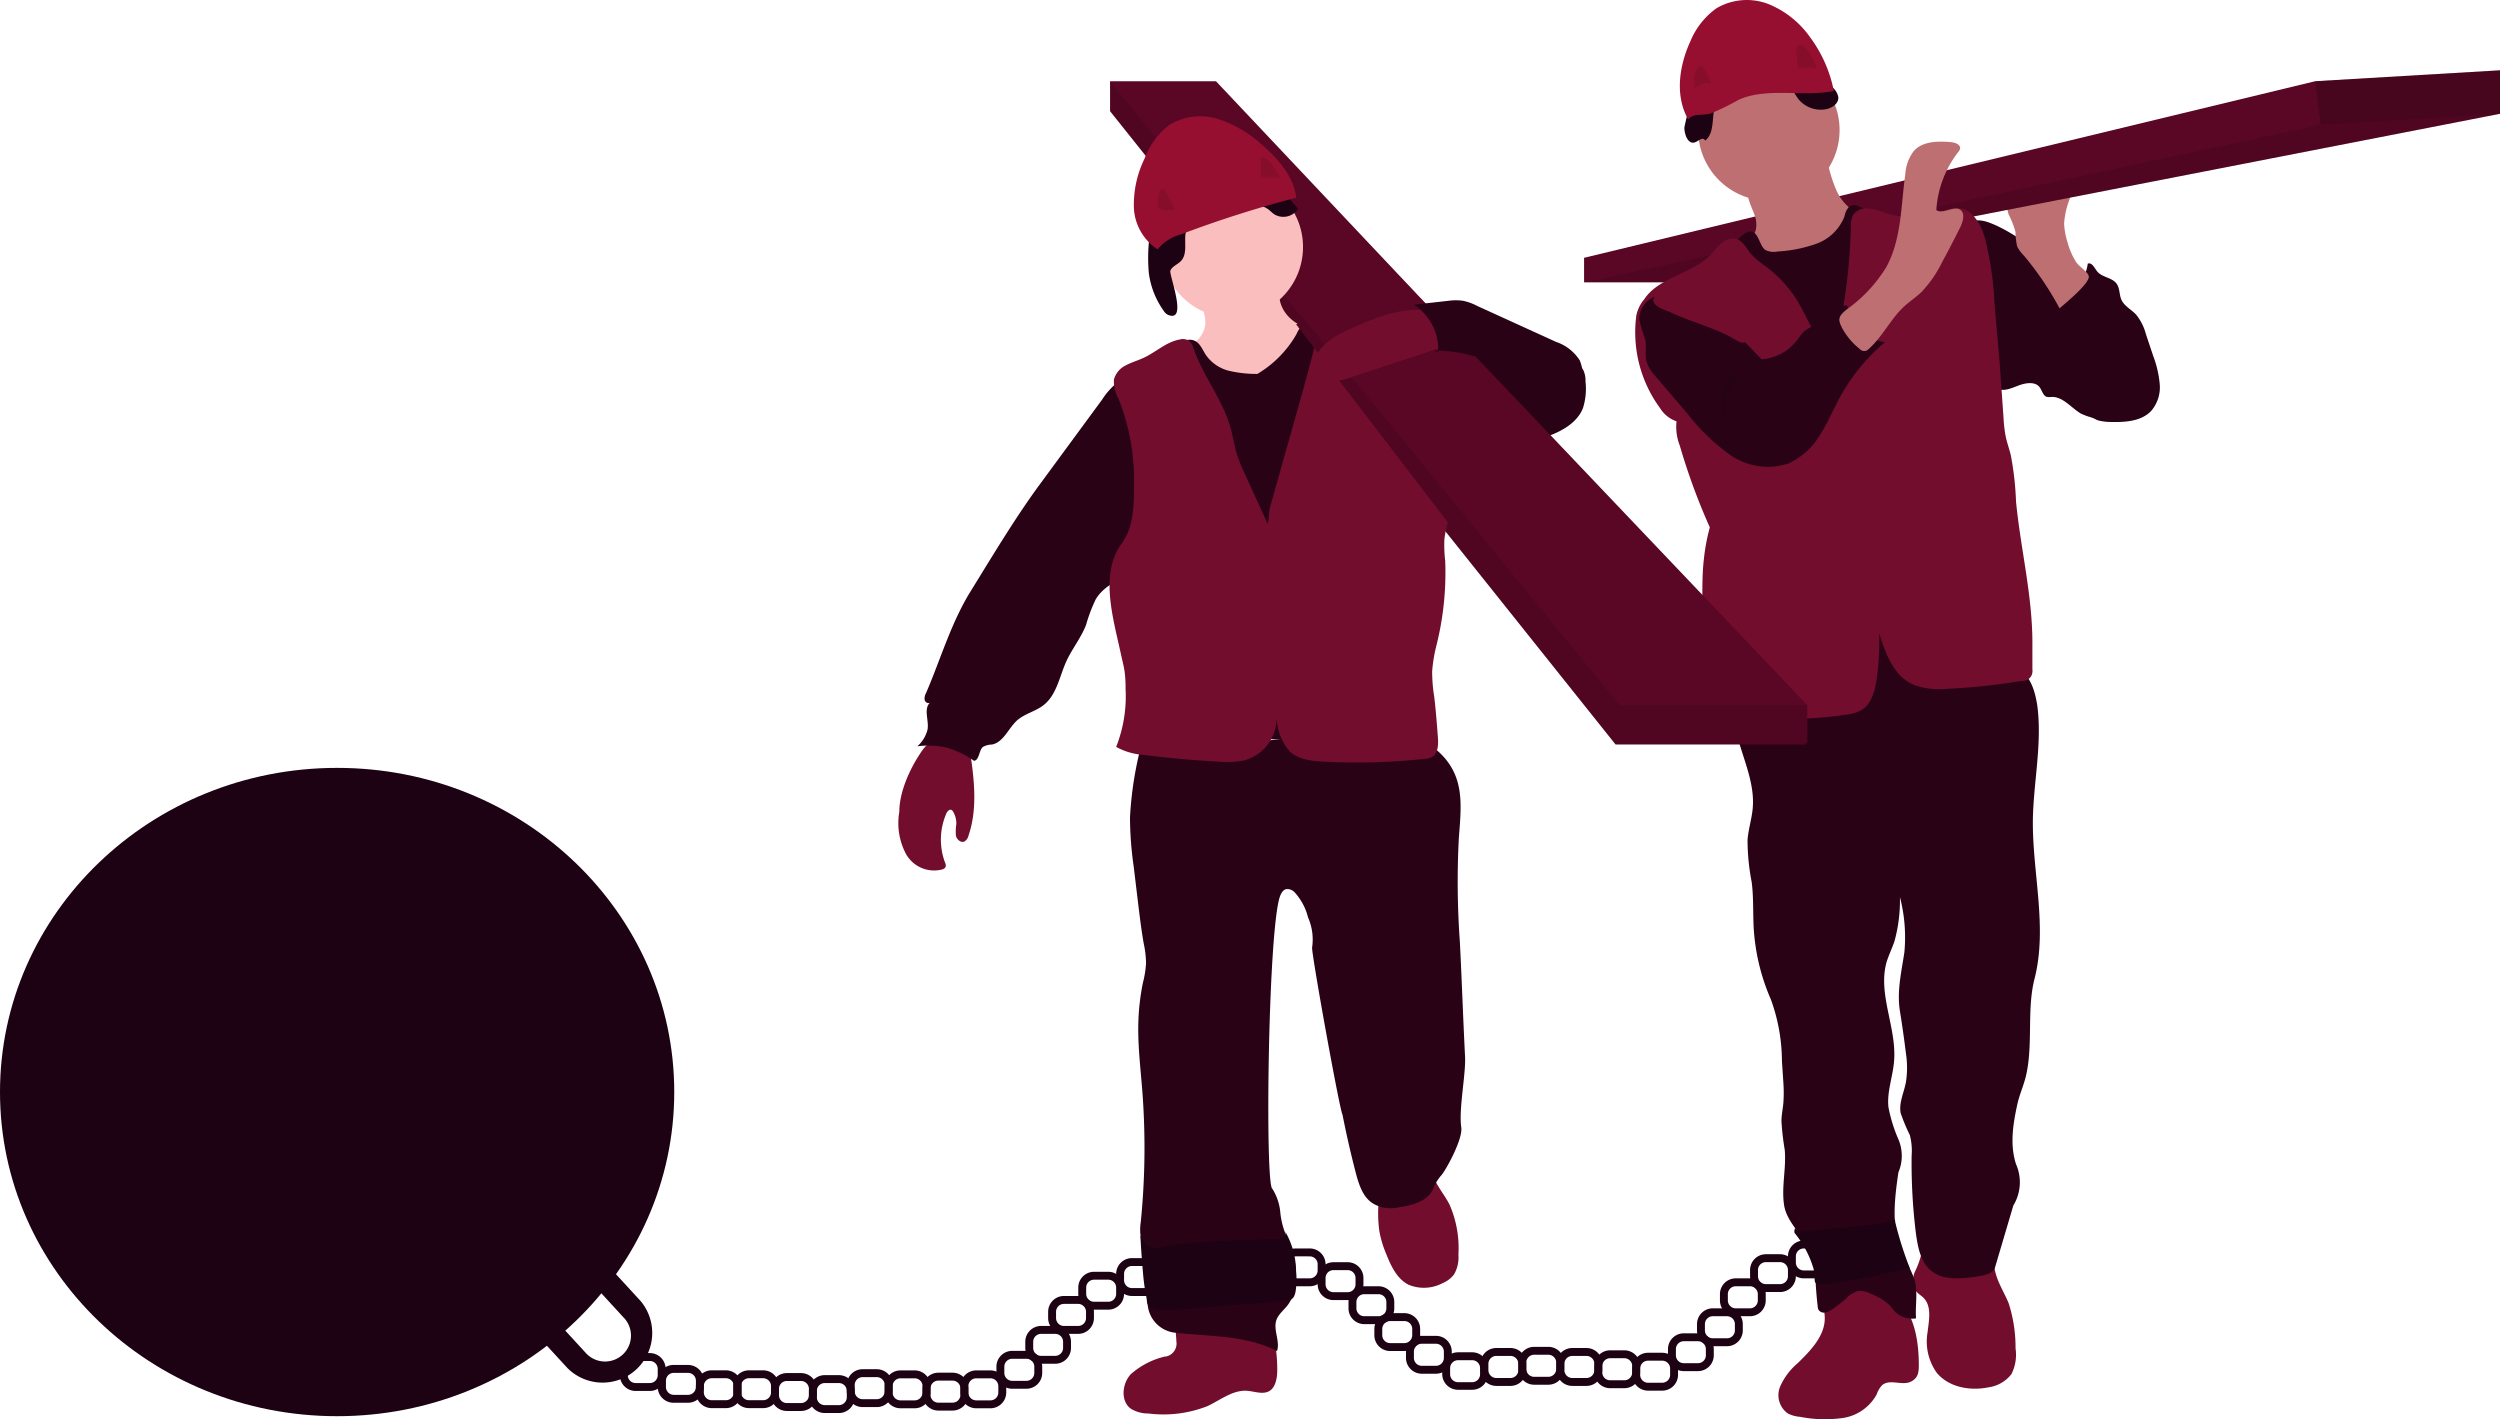 <svg xmlns="http://www.w3.org/2000/svg" viewBox="0 0 316.13 179.49"><defs><style>.cls-1{fill:#290216;}.cls-2{fill:#be6f72;}.cls-3{fill:#590725;}.cls-4,.cls-6{isolation:isolate;}.cls-4{opacity:0.1;}.cls-5{fill:#720d2e;}.cls-6{opacity:0.2;}.cls-7{fill:#1c0212;}.cls-8{fill:#960f30;}.cls-9{fill:#fbbebe;}</style></defs><g id="Laag_2" data-name="Laag 2"><g id="Laag_1-2" data-name="Laag 1"><path class="cls-1" d="M264.44,35.55a12.31,12.31,0,0,1,1.68,1.08,11.67,11.67,0,0,1,1.67,1.84c2.39,3.1,4.6,6.69,4.37,10.6a4.34,4.34,0,0,1-1.24,3.07,5.6,5.6,0,0,1-3.7.88,7.81,7.81,0,0,1-4.1-.73c-1.22-.72-2.24-2.13-3.68-2.1a2.08,2.08,0,0,1-.61,0c-.5-.16-.6-.81-.92-1.23-.56-.74-1.74-.55-2.61-.23s-1.85.81-2.71.43A2.83,2.83,0,0,1,251.41,48c-2.07-3.35-2.51-7.37-2.9-11.26-.24-2.37-2.07-10.44,3-8.6,2.23.8,4.32,2.41,6.35,3.59Z"/><path class="cls-1" d="M259.46,36.34a2.48,2.48,0,0,0,3.06-.12A4.62,4.62,0,0,0,264,33.33c.56-.17.84.56,1.2,1,.62.76,1.89.75,2.46,1.56.4.56.31,1.33.59,2,.36.82,1.26,1.24,1.87,1.9a6.51,6.51,0,0,1,1.23,2.45l.92,2.75a13.5,13.5,0,0,1,.83,3.55,4.58,4.58,0,0,1-1.06,3.4c-1.22,1.32-3.24,1.46-5,1.42a6.52,6.52,0,0,1-1.76-.21,5,5,0,0,1-3-3.68,47.23,47.23,0,0,1-.62-4.92,19,19,0,0,0-1.39-4.67c-.49-1.16-1.84-2.89-1.82-4.13C258.83,35.71,259.12,36.08,259.46,36.34Z"/><path class="cls-2" d="M261.46,30.69a9.22,9.22,0,0,1-.45-2.45,10.64,10.64,0,0,1,1.53-4.74l-6.38.86a2.83,2.83,0,0,0-2.06.91,2.21,2.21,0,0,0,0,2.06,10.62,10.62,0,0,1,.76,2,9.81,9.81,0,0,0,.2,1.79,3.9,3.9,0,0,0,.82,1.15A38.42,38.42,0,0,1,260.44,39c0-.07,3.84-3.08,3.69-4.06-.09-.56-1.22-1.23-1.57-1.76A8.7,8.7,0,0,1,261.46,30.69Z"/><polygon class="cls-3" points="316.13 8.89 316.13 14.39 222.03 32.74 217.15 35.7 200.31 35.7 200.31 32.6 292.76 10.27 316.13 8.89"/><polygon class="cls-4" points="316.13 14.39 222.03 32.74 217.15 35.7 200.31 35.7 293.45 15.77 316.13 14.39"/><path class="cls-5" d="M240.58,164.9a7.28,7.28,0,0,0-8.87-1.89,2.3,2.3,0,0,0-.81.64c-.56.78-.21,1.86-.16,2.82.13,2.36-1.74,4.27-3.43,5.92a8.15,8.15,0,0,0-2.23,3,2.84,2.84,0,0,0,1,3.35,4.11,4.11,0,0,0,1.53.42,16.38,16.38,0,0,0,5.41.15,5.87,5.87,0,0,0,4.3-3,3,3,0,0,1,.72-1.19c1-.77,2.48.14,3.6-.41.92-.46,1-1.18,1-2.13C242.63,170,242.24,167,240.58,164.9Z"/><path class="cls-5" d="M254,164.8a18.31,18.31,0,0,1,.87,5.71,5.45,5.45,0,0,1-.52,3.25,4.43,4.43,0,0,1-2.9,1.67c-2.33.48-5,0-6.53-1.82a6.82,6.82,0,0,1-1.17-5.17c.17-1.5.55-3.26-.52-4.33-.28-.28-.64-.48-.9-.79a2.65,2.65,0,0,1-.17-2.54,11.25,11.25,0,0,0,.88-2.52c0-.41,7.55.29,8.24.63.95.46.8,1.24,1.09,2.18C252.73,162.37,253.49,163.55,254,164.8Z"/><path class="cls-1" d="M255.35,84.65c1.47.95,2,2.83,2.27,4.57.63,4.77-.47,9.59-.56,14.4-.08,6.75,1.88,13.62.21,20.15-1,3.9-.15,8.37-1.09,12.31-.28,1.17-.79,2.28-1.06,3.45-.56,2.54-1,5.19-.19,7.68a5.66,5.66,0,0,1-.34,5.23l-2.34,7.91c-.38.89-1.85,1-2.79,1.15-1.78.21-3.76.36-5.17-.74s-1.75-2.94-2-4.65a72,72,0,0,1-.56-10,7.73,7.73,0,0,0-.23-2.58,23.43,23.43,0,0,1-1.16-2.79c-.24-1.31.43-2.59.67-3.91a11.88,11.88,0,0,0,0-3.62q-.33-2.69-.76-5.35c-.4-2.48.18-4.93.56-7.42a20.23,20.23,0,0,0-.56-7,19.41,19.41,0,0,1-.69,5.58c-.3.89-.72,1.74-1,2.64-1.14,4.06,1.3,8.31.95,12.52-.16,2-.93,3.9-.71,5.84a19.25,19.25,0,0,0,1.26,4.06,5.32,5.32,0,0,1,0,4.16c-.95,6.27-.46,8.08,1.16,11.6a15.13,15.13,0,0,1,.86,1.93c.48,1.58.08,3.29.21,4.94a3.15,3.15,0,0,1-2.62-.79c-.24-.26-.44-.56-.68-.82a6.89,6.89,0,0,0-2.34-1.46,3.05,3.05,0,0,0-1.67-.39,3.44,3.44,0,0,0-1.59,1,16.21,16.21,0,0,1-1.75,1.34,2.08,2.08,0,0,1-.9.39.8.8,0,0,1-.82-.42,1.36,1.36,0,0,1-.06-.29,47.77,47.77,0,0,1-.33-5.07c0-2.92-3.49-4.93-3.93-7.82-.35-2.32.3-4.69.08-7a33.43,33.43,0,0,1-.41-3.59c0-.78.17-1.54.24-2.32a18.52,18.52,0,0,0,0-2.58l-.18-2.7a23.07,23.07,0,0,0-1.4-7.81,26.51,26.51,0,0,1-2.17-9c-.11-2,0-3.91-.26-5.86a28,28,0,0,1-.52-5.3c.1-1.38.55-2.7.66-4.08.22-2.64-.79-5.2-1.57-7.73s-1.37-5.33-.34-7.77a2.57,2.57,0,0,1,.72-1,2.94,2.94,0,0,1,1.31-.49,101.84,101.84,0,0,1,29.14-1.86A9.66,9.66,0,0,1,255.35,84.65Z"/><circle class="cls-2" cx="223.68" cy="16.45" r="8.94"/><path class="cls-2" d="M222,27.62a3.38,3.38,0,0,1,0,1.55,3.56,3.56,0,0,1-.59,1,25.47,25.47,0,0,1-2.86,3.11,5.21,5.21,0,0,0,2.67,2.64A15.72,15.72,0,0,0,224.86,37a5.28,5.28,0,0,0,1.94.14,5.06,5.06,0,0,0,1.67-.76l5-3a9.41,9.41,0,0,0,2.06-1.49,5,5,0,0,0,1.44-3.49.93.93,0,0,0-.18-.66,1.18,1.18,0,0,0-.68-.28,6.06,6.06,0,0,1-3.9-3.41,18.2,18.2,0,0,1-1.36-5.17l-5.29,2.79c-.79.42-1.57.83-2.38,1.2-.52.23-1.57.43-1.94.9C220.51,24.63,221.76,26.56,222,27.62Z"/><path class="cls-1" d="M218.53,31.65A5.85,5.85,0,0,0,216.82,34a6,6,0,0,0,.31,3.4,101.47,101.47,0,0,1,3.35,14.39c.47,3.34.64,6.74.87,10.13.47,6.91,1.15,17.92,2.06,24.78,3.35.15,6.61-.82,9.93-1.18,6.2-.66,12.59.85,18.67-.56-1.48-5.82-2.95-15.75-4.42-21.57a40.63,40.63,0,0,1-1.35-7c-.13-1.7-.05-3.41,0-5.12,0-3.35-.13-6.7-.32-10a63.22,63.22,0,0,0-1.35-11.64,2.11,2.11,0,0,0-.65-1.27A2.58,2.58,0,0,0,242,28.1a8.46,8.46,0,0,1-5.79-1.37c-.74-.5-1.73-1.12-2.41-.56a2.35,2.35,0,0,0-.56,1.19,6,6,0,0,1-3.49,3.44,17.46,17.46,0,0,1-4.95,1,2.45,2.45,0,0,1-1.53-.17c-.79-.49-.85-2.24-1.85-2.35S219.12,31.08,218.53,31.65Z"/><path class="cls-5" d="M231.73,45.27c-2.06-2-3-4.83-4.46-7.25a15.93,15.93,0,0,0-3.86-4.24A11.86,11.86,0,0,1,221.32,32c-.53-.66-.94-1.53-1.74-1.78a2.12,2.12,0,0,0-1.88.52,17.76,17.76,0,0,0-1.39,1.49c-2.37,2.44-6.53,2.79-8.4,5.62a4.57,4.57,0,0,0-1,2.09,16.22,16.22,0,0,0,3,11.66A4,4,0,0,0,212,53.28a6.51,6.51,0,0,0,.41,3.06,80.61,80.61,0,0,0,3.8,10.35,25,25,0,0,0-.75,4c-.39,3.4,0,6.86-.4,10.28-.3,2.79-1.11,5.5-1.14,8.3,0,.45,0,1,.42,1.2a1.21,1.21,0,0,0,.67.14l6.86.21a56,56,0,0,0,11.93-.5,5,5,0,0,0,1.5-.48c1.33-.74,1.77-2.41,2-3.9a35.63,35.63,0,0,0,.33-5.84c.83,2.63,1.82,5.35,4.33,6.49a9.71,9.71,0,0,0,4.3.51,79.75,79.75,0,0,0,9.37-1,1.23,1.23,0,0,0,1.37-1.07,1.09,1.09,0,0,0,0-.36l0-3c.06-6.19-1.47-12.1-2.07-18.26a39,39,0,0,0-.65-5.81c-.19-.8-.48-1.58-.65-2.38a17.36,17.36,0,0,1-.28-2.38l-.43-6.14c-.21-2.84-.5-5.58-.72-8.41a40.38,40.38,0,0,0-1.2-8.18c-.48-1.68-1.49-3.57-3.24-3.78a6.54,6.54,0,0,0-2.72.59,11.1,11.1,0,0,1-6.7,0,8.89,8.89,0,0,0-2.08-.56,2.05,2.05,0,0,0-1.91.79,2.87,2.87,0,0,0-.3,1.41A74,74,0,0,1,231.73,45.27Z"/><path class="cls-1" d="M222.76,45.44c-2.58-2.71-5.22-5.48-8.53-7.2A6.86,6.86,0,0,0,210,37.3a3.18,3.18,0,0,0-2.73,3,21,21,0,0,0,.77,2.61c.2,1-.09,2.07.23,3a5.14,5.14,0,0,0,1.11,1.72l4,4.68a25.69,25.69,0,0,0,5.5,5.28,8.28,8.28,0,0,0,7.31,1,9,9,0,0,0,4-3.67c1-1.57,1.67-3.27,2.59-4.89a24.24,24.24,0,0,1,5.58-6.76A6.26,6.26,0,0,1,235,41.63a6.36,6.36,0,0,1-.53-1l-.9-2a2.24,2.24,0,0,0-1.67.63,15,15,0,0,1-1.25,1.27c-.78.59-1.85.75-2.56,1.42a6.72,6.72,0,0,0-.75.94A6.26,6.26,0,0,1,222.76,45.44Z"/><path class="cls-2" d="M238.53,33.77c1.93-3.53,1.84-7.77,2.4-11.75A5.38,5.38,0,0,1,242,19.1c1.12-1.26,3.09-1.28,4.77-1.12.5.06,1.12.29,1.09.79a1,1,0,0,1-.25.47,13.37,13.37,0,0,0-2.76,7.32c.88.61,2.24-.64,3.08,0,.56.47.3,1.4,0,2.07q-1.15,2.32-2.4,4.62a15,15,0,0,1-2.55,3.67c-.71.68-1.54,1.22-2.26,1.89-1.67,1.57-2.68,3.78-4.41,5.31a.75.75,0,0,1-1.15,0A8.52,8.52,0,0,1,233,41.59c-.65-1.21-.55-1.57.48-2.43A18.28,18.28,0,0,0,238.53,33.77Z"/><path class="cls-5" d="M219.52,43c.33.2.75.44,1.12.27a1.3,1.3,0,0,0,.37-.37,12.74,12.74,0,0,0,1.58-2.75,1.16,1.16,0,0,0,.12-.45c0-.36-.32-.62-.61-.82A23.37,23.37,0,0,0,217,36.5a10.62,10.62,0,0,0-4.58-.9,4.35,4.35,0,0,0-3,1.55c-1.12,1.44.75,1.87,1.92,2.39C214,40.77,217,41.49,219.52,43Z"/><path class="cls-4" d="M217.76,52.52a.82.82,0,0,0,.24.71c.16-.8-.05-1.63.11-2.43.25-1.2,1.41-2.1,1.52-3.31C217.49,47.07,217.78,51.23,217.76,52.52Z"/><polygon class="cls-6" points="316.13 8.89 316.13 14.39 293.45 15.77 292.76 10.27 316.13 8.89"/><path class="cls-7" d="M215.63,17.78c1.42-1.15.6-3.58,1.56-5.13A5.05,5.05,0,0,1,219.61,11a11.23,11.23,0,0,1,3.55-1,4.1,4.1,0,0,1,3.34,1.23c.37.41.61.92.95,1.35A3.64,3.64,0,0,0,231,13.79c.74-.17,1.51-.73,1.46-1.49a2.07,2.07,0,0,0-.67-1.19l-1.6-1.77c-1.81-2-3.82-4.14-6.48-4.64a11.13,11.13,0,0,0-5.54.74c-.72.24-1.53.6-1.73,1.33-.13.5.07,1.05,0,1.55-.23,1-1.52,1.35-2.12,2.2s-.42,1.85-.6,2.79a24.46,24.46,0,0,0-.73,2.83c0,.58.25,1.67.91,1.88S215.22,17.08,215.63,17.78Z"/><path class="cls-8" d="M231.89,11.5a16.83,16.83,0,0,0-3-6.79A11.94,11.94,0,0,0,223.64.52a7.58,7.58,0,0,0-6.58.52,9.61,9.61,0,0,0-3.29,4.14c-1.44,3.12-2,6.92-.3,9.91.67-.81,1.82-.44,2.84-.74a30,30,0,0,0,3.56-1.74C223.52,11,228,12.3,231.89,11.5Z"/><path class="cls-4" d="M214.33,11.33c-.13-1-.22-2.17.5-2.89a.33.33,0,0,1,.29-.13.35.35,0,0,1,.23.2,12.39,12.39,0,0,1,1.05,2.05,2.14,2.14,0,0,0-2.23.87"/><path class="cls-4" d="M227.36,8.49l-.2-2a.91.91,0,0,1,0-.49.63.63,0,0,1,.82-.22,1.63,1.63,0,0,1,.65.65,11.8,11.8,0,0,1,1.15,2.27,6.92,6.92,0,0,0-2.72,0"/><polygon class="cls-3" points="228.36 89.33 228.36 94.14 204.29 94.14 140.37 14.06 140.37 10.28 153.77 10.28 228.36 89.33"/><polygon class="cls-4" points="228.36 89.33 228.36 94.14 204.29 94.14 140.37 14.06 140.37 10.28 204.64 89.33 228.36 89.33"/><path class="cls-5" d="M148.75,169.59a1.67,1.67,0,0,1-1.34,1.95l-.12,0a10,10,0,0,0-4.3,2.23c-1.1,1.19-1.32,3.39,0,4.36a4.19,4.19,0,0,0,2.23.61,15.2,15.2,0,0,0,7.46-.93c1.64-.76,3.18-2.06,5-1.94.93.06,1.93.49,2.76.07s1.06-1.61,1.07-2.6a19.23,19.23,0,0,0-.92-6.07c-.08-.27-3.63-.48-4.06-.56l-4.3-.56c-.81-.1-2.57-.72-3.21,0S148.75,168.78,148.75,169.59Z"/><path class="cls-5" d="M174.42,155.67a13.64,13.64,0,0,0,.88,2.92c.6,1.52,1.36,3.13,2.82,3.87a5.06,5.06,0,0,0,4.31-.21,3.49,3.49,0,0,0,1.43-1.09,4.29,4.29,0,0,0,.56-2.5,13.78,13.78,0,0,0-1.11-6.31c-.85-1.68-2.33-3.12-2.35-5l-5.09,1a1.42,1.42,0,0,0-.74.3,1.22,1.22,0,0,0-.33.61A16.62,16.62,0,0,0,174.42,155.67Z"/><path class="cls-5" d="M113.72,102.66a8.33,8.33,0,0,0,.82,5.28,4.07,4.07,0,0,0,4.62,2,.67.67,0,0,0,.41-.31.78.78,0,0,0-.07-.56,8.29,8.29,0,0,1,.17-6.21c.12-.25.36-.55.62-.45a.51.51,0,0,1,.25.25,3,3,0,0,1,.39,1.54,6.12,6.12,0,0,0-.05,1.48c.11.48.62.93,1.07.73a1.14,1.14,0,0,0,.51-.72c1.24-3.6.68-7.54.11-11.3a.58.58,0,0,0-.56-.62.34.34,0,0,0-.1,0c-2.64-.26-4.08-.89-5.58,1.56C115,97.34,113.72,100.18,113.72,102.66Z"/><path class="cls-1" d="M144.51,93.51a45.41,45.41,0,0,0-1.62,9.87,44.53,44.53,0,0,0,.47,6.21l.58,4.83c.2,1.63.4,3.25.68,4.86a12.67,12.67,0,0,1,.3,2.53,13,13,0,0,1-.4,2.48,29.25,29.25,0,0,0-.58,5.19c-.06,2.79.28,5.58.5,8.37a94,94,0,0,1-.19,16.69,6.23,6.23,0,0,0,.91,4.31,5.78,5.78,0,0,1,.81,1.32c.42,1.28-.56,2.56-.81,3.87a3.9,3.9,0,0,0,3.25,4.46c4.46.53,9.05.29,13.07,2.34.42-1.24-.5-2.65-.08-3.91.27-.78,1-1.29,1.51-2a5.69,5.69,0,0,0,1-3.4A12.3,12.3,0,0,0,163,157a10.05,10.05,0,0,1-1.11-3.76,6.67,6.67,0,0,0-1-2.92c-.92-.46-.57-31.4.88-36.71.15-.49.38-1.06.88-1.18a1.26,1.26,0,0,1,1.07.42A7.29,7.29,0,0,1,165.4,116a6.91,6.91,0,0,1,.52,3.81c-.13.56,3.47,20.54,3.84,21.13.45,2.28,1,4.77,1.73,7.55s1.62,3.7,3.28,4.18a5.05,5.05,0,0,0,2.12,0c1.64-.25,3.47-.72,4.27-2.17a5.85,5.85,0,0,1,1-1.77c.51-.45,2.86-4.65,2.62-6.19-.34-2.23.59-6.69.48-8.92-.25-4.85-.41-9.72-.66-14.57a105.22,105.22,0,0,1-.13-13c.19-2.7.56-5.54-.44-8-1.42-3.55-5.36-5.54-9.17-5.92s-7.61.52-11.39,1.11A71.94,71.94,0,0,1,144.51,93.51Z"/><circle class="cls-9" cx="155.83" cy="31.24" r="8.94"/><path class="cls-9" d="M152.2,41.85a3.81,3.81,0,0,1-3.65,2.3,4.51,4.51,0,0,0,1.34,3.75,15.88,15.88,0,0,0,15.21,5.21,7.5,7.5,0,0,0,3-1.25,6.64,6.64,0,0,0,2.28-4,19.65,19.65,0,0,0,.22-4.66,1.23,1.23,0,0,0-.24-.85,1.19,1.19,0,0,0-.79-.26c-1.88-.17-3.85-.24-5.51-1.17s-2.83-3-2-4.73c-.13.26-3.39.39-3.82.45-1.34.19-2.69.4-4,.64a7.61,7.61,0,0,0-1.89.36c-.81.42-.51.21-.32,1C152.26,39.81,152.68,40.64,152.2,41.85Z"/><path class="cls-1" d="M159,47.28a14.83,14.83,0,0,1-3.58-.39,5,5,0,0,1-2.93-2c-.42-.63-.69-1.41-1.34-1.76-1.08-.56-2.31.38-3.17,1.25a11.46,11.46,0,0,1-2.69,2.16c-1.19.63-2.58.85-3.71,1.6a9.14,9.14,0,0,0-2.23,2.41l-7.91,10.76c-3.17,4.33-5.94,9-8.76,13.55-2.45,4-3.74,8.51-5.58,12.78a1.43,1.43,0,0,0-.18.86c.07.29.42.52.67.35-.83.83-.1,2.24-.3,3.4A4.14,4.14,0,0,1,116,94.37a10.65,10.65,0,0,1,3.69.17,11.41,11.41,0,0,1,3.48,1.67c.67-.1.61-1.3,1.11-1.75a2.4,2.4,0,0,1,1.15-.31c1.49-.29,2.08-2.08,3.22-3.09,1-.84,2.31-1.11,3.32-1.9,1.64-1.29,2-3.59,2.85-5.49.73-1.61,1.88-3,2.52-4.67a20.13,20.13,0,0,1,1.22-3.22c.95-1.59,2.75-2.44,4.46-3.21a7.55,7.55,0,0,1,3.4-.91c-.07,2.6-.39,5.15.17,7.69.19.89.47,1.76.7,2.65a49.61,49.61,0,0,1,1.37,12.27,38,38,0,0,1,7.81-.94c2.07-.06,4.13.21,6.2.17,2.46,0,4.89-.52,7.34-.68a13.72,13.72,0,0,1,7.19,1.11,68.25,68.25,0,0,1,.3-10.6l.59-5.54a33.37,33.37,0,0,1,.74-4.79c.33-1.27.79-2.5,1.15-3.77,1.26-4.46,1-9.23.79-13.87a17.7,17.7,0,0,0-2.13-6.87,17.8,17.8,0,0,0-1.34-2.27,13.17,13.17,0,0,0-11.52-5.41,2.56,2.56,0,0,0-.83.17,2.75,2.75,0,0,0-1,1.26A13.74,13.74,0,0,1,159,47.28Z"/><path class="cls-7" d="M148,34.21c.25-.56.93-.77,1.34-1.21.79-.85.44-2.21.56-3.35A4.79,4.79,0,0,1,153.05,26a10.3,10.3,0,0,1,5-.32,5,5,0,0,1,2.27.75c.29.21.55.49.83.68a2.22,2.22,0,0,0,3-.71c-2-2.37-4.16-4.88-7.16-5.61a15,15,0,0,0-3.13-.3,10.16,10.16,0,0,0-4.11.48,6.87,6.87,0,0,0-3.6,4.16,20.32,20.32,0,0,0-.88,5.58,21.92,21.92,0,0,0,0,3.8,10.55,10.55,0,0,0,1.87,4.78,1.38,1.38,0,0,0,.55.52C150.29,40.9,147.77,34.67,148,34.21Z"/><path class="cls-8" d="M163.91,25c-.31-2.63-2.18-4.8-4.17-6.55a15.48,15.48,0,0,0-5.61-3.37,7.49,7.49,0,0,0-6.33.77,9.71,9.71,0,0,0-3.08,4.23,13.3,13.3,0,0,0-1.34,6.14,6.62,6.62,0,0,0,3,5.31,5.62,5.62,0,0,1,2.9-1.87A141.29,141.29,0,0,1,163.91,25Z"/><path class="cls-4" d="M147,23.91c.18,0,.3.19.38.34a13.54,13.54,0,0,1,1.17,2.23c-.65.14-1.77.29-2.1-.28C146.27,25.91,146.48,23.88,147,23.91Z"/><path class="cls-4" d="M159.7,22.65c-.13.13-.29-.13-.29-.32V20.16a.33.33,0,0,1,0-.17.28.28,0,0,1,.19-.09c.45,0,.82.34,1.11.7a12,12,0,0,1,1.15,1.91l-2.36-.08"/><path class="cls-1" d="M189.16,58.5a14.18,14.18,0,0,1,1.64-1.35A24.18,24.18,0,0,1,196,55.06c1.73-.66,3.5-1.73,4.17-3.46a8.08,8.08,0,0,0,.32-3.35,3.2,3.2,0,0,0-.24-1.37,2.71,2.71,0,0,0-.88-1c-2.36-1.74-5.51-1.88-8.44-1.7a52.84,52.84,0,0,0-18.64,4.65,1.62,1.62,0,0,0-.78.56,1.56,1.56,0,0,0-.15.77,12.9,12.9,0,0,0,.63,4.86c.77,2,2.35,3.59,3,5.61.3.91.4,1.88.66,2.79a4,4,0,0,0,1.57,2.34c2.2,1.31,4.29-.46,5.81-1.83Z"/><path class="cls-5" d="M160.3,66.23l-2.83-6.18a20.7,20.7,0,0,1-1.07-2.63c-.33-1.08-.48-2.2-.78-3.28-1-3.6-3.5-6.61-4.72-10.14a2,2,0,0,0-.46-.85,1.46,1.46,0,0,0-1.25-.22c-1.7.29-3,1.59-4.6,2.33-.72.33-1.51.56-2.23.94a2.83,2.83,0,0,0-1.5,1.78,4.47,4.47,0,0,0,.61,2.51,28.09,28.09,0,0,1,1.93,11c0,2.52-.08,5.23-1.57,7.25-2.86,3.91-1,9.64,0,14.37.13.56.28,1.16.37,1.75a15.17,15.17,0,0,1,.13,2.23,17.44,17.44,0,0,1-1.19,7.36,8.38,8.38,0,0,0,3.35,1q4.86.61,9.76.87a10.48,10.48,0,0,0,3.06-.16,5.56,5.56,0,0,0,4.12-5.46,6.91,6.91,0,0,0,1.63,4.29c1.12,1.07,2.76,1.23,4.28,1.32a80.43,80.43,0,0,0,12.89-.36,2.4,2.4,0,0,0,.79-.19c.83-.41.87-1.55.81-2.46-.13-1.72-.26-3.43-.46-5.13a20.07,20.07,0,0,1-.27-3.28,19.05,19.05,0,0,1,.56-3.35,37.93,37.93,0,0,0,1.09-10.6,17.62,17.62,0,0,1-.11-2.62c.15-2,1.18-3.84,1-5.8-.56-5.76-1-11.67-2.62-17.22a4.47,4.47,0,0,0-1.52-2.63c-1.12-.75-2.69-.36-4-.83a10,10,0,0,1-1.7-1A7.86,7.86,0,0,0,170,39.6a3.27,3.27,0,0,0-2.79,1,4,4,0,0,0-.56,1.52c-.81,3.41-1.75,6.77-2.7,10.14l-.91,3.22-2.44,8.66C160.38,65.07,160.54,65.35,160.3,66.23Z"/><polyline class="cls-3" points="174.56 32.44 228.53 89.16 228.53 93.97 204.47 93.97 163.91 41.03"/><polygon class="cls-4" points="164.77 40.29 164.94 40.35 204.81 89.16 228.53 89.16 228.53 93.97 204.47 93.97 163.91 41.03 164.77 40.29"/><path class="cls-5" d="M171,41.48c-1.95.86-4.12,2-4.71,4a2.36,2.36,0,0,0-.07,1.12,2.29,2.29,0,0,0,2.05,1.57,6.65,6.65,0,0,0,2.68-.5l11.52-3.8c.31-.1.67-.25.75-.56a1,1,0,0,0-.11-.56c-.36-.87-.71-2.65-1.46-3.25s-1.83-.32-2.57-.31C176.2,39.21,173.52,40.37,171,41.48Z"/><path class="cls-1" d="M181.25,44.32a18.53,18.53,0,0,1,5.72.89,10.17,10.17,0,0,1,4.74,3.23,3.59,3.59,0,0,1,.74,1.47c.12.55,1.94.89,1.53,1.27,1.23-.2.94.38,2.17.37a4.09,4.09,0,0,0,3.32-1.32,4.3,4.3,0,0,0,.66-2.73,4.74,4.74,0,0,0-.37-1.93,5.69,5.69,0,0,0-3-2.34l-10-4.56a6.41,6.41,0,0,0-1.84-.65,6.75,6.75,0,0,0-1.62,0l-4.52.51a6.79,6.79,0,0,1,3.09,6"/><path class="cls-7" d="M144.75,157.1s.53,1,2.29.6c3.35-.83,14.05-1,14.05-1s.38,0,.6-.06c1.2-.24.82-.92.82-.92a10.21,10.21,0,0,1,1.38,4.93c.15,2.83-.17,3.51-.74,3.71s-10.62.93-12.8,1.12-5.15.54-5.31-.84c-.1-1-.14-.54-.41-2.69-.13-1.1-.35-4.18-.39-5C144.17,155.86,144.23,156.3,144.75,157.1Z"/><ellipse class="cls-7" cx="42.63" cy="138.09" rx="42.63" ry="40.99"/><path class="cls-7" d="M65.92,154.08a3.23,3.23,0,0,1,2.41,1.06l10.47,11.4A3.28,3.28,0,1,1,74,171L63.5,159.58a3.29,3.29,0,0,1,2.42-5.5m0-3a6.29,6.29,0,0,0-4.63,10.53L71.76,173A6.28,6.28,0,0,0,81,164.51l-10.47-11.4a6.28,6.28,0,0,0-4.62-2Z"/><path class="cls-7" d="M91.75,178.06H90a2,2,0,0,1-2-2v-.78a2,2,0,0,1,2-2h1.79a2,2,0,0,1,2,2v.78A2,2,0,0,1,91.75,178.06ZM90,174.28a1,1,0,0,0-1,1v.78a1,1,0,0,0,1,1h1.79a1,1,0,0,0,1-1v-.78a1,1,0,0,0-1-1Z"/><path class="cls-7" d="M96.5,178.06H94.71a2,2,0,0,1-2-2v-.78a2,2,0,0,1,2-2H96.5a2,2,0,0,1,2,2v.78A2,2,0,0,1,96.5,178.06Zm-1.79-3.78a1,1,0,0,0-1,1v.78a1,1,0,0,0,1,1H96.5a1,1,0,0,0,1-1v-.78a1,1,0,0,0-1-1Z"/><path class="cls-7" d="M101.29,178.42H99.5a2,2,0,0,1-2-2v-.79a2,2,0,0,1,2-2h1.79a2,2,0,0,1,2,2v.79A2,2,0,0,1,101.29,178.42Zm-1.79-3.79a1,1,0,0,0-1,1v.79a1,1,0,0,0,1,1h1.79a1,1,0,0,0,1-1v-.79a1,1,0,0,0-1-1Z"/><path class="cls-7" d="M106.08,178.68h-1.79a2,2,0,0,1-2-2v-.79a2,2,0,0,1,2-2h1.79a2,2,0,0,1,2,2v.79A2,2,0,0,1,106.08,178.68Zm-1.79-3.79a1,1,0,0,0-1,1v.79a1,1,0,0,0,1,1h1.79a1,1,0,0,0,1-1v-.79a1,1,0,0,0-1-1Z"/><path class="cls-7" d="M120.45,178.37h-1.79a2,2,0,0,1-2-2v-.79a2,2,0,0,1,2-2h1.79a2,2,0,0,1,2,2v.79A2,2,0,0,1,120.45,178.37Zm-1.79-3.79a1,1,0,0,0-1,1v.79a1,1,0,0,0,1,1h1.79a1,1,0,0,0,1-1v-.79a1,1,0,0,0-1-1Z"/><path class="cls-7" d="M125.24,178.08h-1.79a2,2,0,0,1-2-2v-.79a2,2,0,0,1,2-2h1.79a2,2,0,0,1,2,2v.79A2,2,0,0,1,125.24,178.08Zm-1.79-3.79a1,1,0,0,0-1,1v.79a1,1,0,0,0,1,1h1.79a1,1,0,0,0,1-1v-.79a1,1,0,0,0-1-1Z"/><path class="cls-7" d="M129.76,175.61H128a2,2,0,0,1-2-2v-.79a2,2,0,0,1,2-2h1.79a2,2,0,0,1,2,2v.79A2,2,0,0,1,129.76,175.61ZM128,171.82a1,1,0,0,0-1,1v.79a1,1,0,0,0,1,1h1.79a1,1,0,0,0,1-1v-.79a1,1,0,0,0-1-1Z"/><path class="cls-7" d="M133.43,172.45h-1.78a2,2,0,0,1-2-2v-.78a2,2,0,0,1,2-2h1.78a2,2,0,0,1,2,2v.78A2,2,0,0,1,133.43,172.45Zm-1.78-3.78a1,1,0,0,0-1,1v.78a1,1,0,0,0,1,1h1.78a1,1,0,0,0,1-1v-.78a1,1,0,0,0-1-1Z"/><path class="cls-7" d="M136.33,168.67h-1.79a2,2,0,0,1-2-2v-.79a2,2,0,0,1,2-2h1.79a2,2,0,0,1,2,2v.79A2,2,0,0,1,136.33,168.67Zm-1.79-3.79a1,1,0,0,0-1,1v.79a1,1,0,0,0,1,1h1.79a1,1,0,0,0,1-1v-.79a1,1,0,0,0-1-1Z"/><path class="cls-7" d="M140.14,165.61h-1.79a2,2,0,0,1-2-2v-.79a2,2,0,0,1,2-2h1.79a2,2,0,0,1,2,2v.79A2,2,0,0,1,140.14,165.61Zm-1.79-3.79a1,1,0,0,0-1,1v.79a1,1,0,0,0,1,1h1.79a1,1,0,0,0,1-1v-.79a1,1,0,0,0-1-1Z"/><path class="cls-7" d="M87,177.38H85.17a2,2,0,0,1-2-2v-.78a2,2,0,0,1,2-2H87a2,2,0,0,1,2,2v.78A2,2,0,0,1,87,177.38Zm-1.79-3.78a1,1,0,0,0-1,1v.78a1,1,0,0,0,1,1H87a1,1,0,0,0,1-1v-.78a1,1,0,0,0-1-1Z"/><path class="cls-7" d="M82.17,175.89H80.38a2,2,0,0,1-2-2v-.79a2,2,0,0,1,2-2h1.79a2,2,0,0,1,2,2v.79A2,2,0,0,1,82.17,175.89Zm-1.79-3.79a1,1,0,0,0-1,1v.79a1,1,0,0,0,1,1h1.79a1,1,0,0,0,1-1v-.79a1,1,0,0,0-1-1Z"/><path class="cls-7" d="M110.87,177.93h-1.79a2,2,0,0,1-2-2v-.79a2,2,0,0,1,2-2h1.79a2,2,0,0,1,2,2v.79A2,2,0,0,1,110.87,177.93Zm-1.79-3.79a1,1,0,0,0-1,1v.79a1,1,0,0,0,1,1h1.79a1,1,0,0,0,1-1v-.79a1,1,0,0,0-1-1Z"/><path class="cls-7" d="M115.66,178.08h-1.79a2,2,0,0,1-2-2v-.79a2,2,0,0,1,2-2h1.79a2,2,0,0,1,2,2v.79A2,2,0,0,1,115.66,178.08Zm-1.79-3.79a1,1,0,0,0-1,1v.79a1,1,0,0,0,1,1h1.79a1,1,0,0,0,1-1v-.79a1,1,0,0,0-1-1Z"/><path class="cls-7" d="M144.93,163.88h-1.79a2,2,0,0,1-2-2v-.79a2,2,0,0,1,2-2h1.79a2,2,0,0,1,2,2v.79A2,2,0,0,1,144.93,163.88Zm-1.79-3.79a1,1,0,0,0-1,1v.79a1,1,0,0,0,1,1h1.79a1,1,0,0,0,1-1v-.79a1,1,0,0,0-1-1Z"/><path class="cls-7" d="M227,155.28a1.18,1.18,0,0,0,1.27.43c1.41-.21,9.52-.73,10.91-1.34.49-.22.42-.29.49.24a45.78,45.78,0,0,0,1.83,5.76s-8.34,1.95-11.24,2c-1.28,0-.49-.53-1-2.15A12.87,12.87,0,0,0,227,156C226.77,155.79,227,155.28,227,155.28Z"/><path class="cls-7" d="M210.19,175.85H208.4a2,2,0,0,1-2-2v-.79a2,2,0,0,1,2-2h1.79a2,2,0,0,1,2,2v.79A2,2,0,0,1,210.19,175.85Zm-1.79-3.79a1,1,0,0,0-1,1v.79a1,1,0,0,0,1,1h1.79a1,1,0,0,0,1-1v-.79a1,1,0,0,0-1-1Z"/><path class="cls-7" d="M214.71,173.38h-1.79a2,2,0,0,1-2-2v-.78a2,2,0,0,1,2-2h1.79a2,2,0,0,1,2,2v.78A2,2,0,0,1,214.71,173.38Zm-1.79-3.78a1,1,0,0,0-1,1v.78a1,1,0,0,0,1,1h1.79a1,1,0,0,0,1-1v-.78a1,1,0,0,0-1-1Z"/><path class="cls-7" d="M218.38,170.23h-1.79a2,2,0,0,1-2-2v-.79a2,2,0,0,1,2-2h1.79a2,2,0,0,1,2,2v.79A2,2,0,0,1,218.38,170.23Zm-1.79-3.79a1,1,0,0,0-1,1v.79a1,1,0,0,0,1,1h1.79a1,1,0,0,0,1-1v-.79a1,1,0,0,0-1-1Z"/><path class="cls-7" d="M221.28,166.44h-1.79a2,2,0,0,1-2-2v-.79a2,2,0,0,1,2-2h1.79a2,2,0,0,1,2,2v.79A2,2,0,0,1,221.28,166.44Zm-1.79-3.79a1,1,0,0,0-1,1v.79a1,1,0,0,0,1,1h1.79a1,1,0,0,0,1-1v-.79a1,1,0,0,0-1-1Z"/><path class="cls-7" d="M225.09,163.38H223.3a2,2,0,0,1-2-2v-.78a2,2,0,0,1,2-2h1.79a2,2,0,0,1,2,2v.78A2,2,0,0,1,225.09,163.38Zm-1.79-3.78a1,1,0,0,0-1,1v.78a1,1,0,0,0,1,1h1.79a1,1,0,0,0,1-1v-.78a1,1,0,0,0-1-1Z"/><path class="cls-7" d="M229.88,161.65h-1.79a2,2,0,0,1-2-2v-.78a2,2,0,0,1,2-2h1.79a2,2,0,0,1,2,2v.78A2,2,0,0,1,229.88,161.65Zm-1.79-3.78a1,1,0,0,0-1,1v.78a1,1,0,0,0,1,1h1.79a1,1,0,0,0,1-1v-.78a1,1,0,0,0-1-1Z"/><path class="cls-7" d="M174.31,167.44h-1.79a2,2,0,0,1-2-2v-.79a2,2,0,0,1,2-2h1.79a2,2,0,0,1,2,2v.79A2,2,0,0,1,174.31,167.44Zm-1.79-3.79a1,1,0,0,0-1,1v.79a1,1,0,0,0,1,1h1.79a1,1,0,0,0,1-1v-.79a1,1,0,0,0-1-1Z"/><path class="cls-7" d="M177.58,170.84h-1.79a2,2,0,0,1-2-2v-.79a2,2,0,0,1,2-2h1.79a2,2,0,0,1,2,2v.79A2,2,0,0,1,177.58,170.84Zm-1.79-3.79a1,1,0,0,0-1,1v.79a1,1,0,0,0,1,1h1.79a1,1,0,0,0,1-1v-.79a1,1,0,0,0-1-1Z"/><path class="cls-7" d="M181.58,173.71h-1.79a2,2,0,0,1-2-2v-.79a2,2,0,0,1,2-2h1.79a2,2,0,0,1,2,2v.79A2,2,0,0,1,181.58,173.71Zm-1.79-3.79a1,1,0,0,0-1,1v.79a1,1,0,0,0,1,1h1.79a1,1,0,0,0,1-1v-.79a1,1,0,0,0-1-1Z"/><path class="cls-7" d="M186.16,175.74h-1.79a2,2,0,0,1-2-2V173a2,2,0,0,1,2-2h1.79a2,2,0,0,1,2,2v.78A2,2,0,0,1,186.16,175.74ZM184.37,172a1,1,0,0,0-1,1v.78a1,1,0,0,0,1,1h1.79a1,1,0,0,0,1-1V173a1,1,0,0,0-1-1Z"/><path class="cls-7" d="M191,175.25h-1.79a2,2,0,0,1-2-2v-.79a2,2,0,0,1,2-2H191a2,2,0,0,1,2,2v.79A2,2,0,0,1,191,175.25Zm-1.79-3.79a1,1,0,0,0-1,1v.79a1,1,0,0,0,1,1H191a1,1,0,0,0,1-1v-.79a1,1,0,0,0-1-1Z"/><path class="cls-7" d="M205.4,175.54h-1.79a2,2,0,0,1-2-2v-.79a2,2,0,0,1,2-2h1.79a2,2,0,0,1,2,2v.79A2,2,0,0,1,205.4,175.54Zm-1.79-3.79a1,1,0,0,0-1,1v.79a1,1,0,0,0,1,1h1.79a1,1,0,0,0,1-1v-.79a1,1,0,0,0-1-1Z"/><path class="cls-7" d="M195.82,175.1H194a2,2,0,0,1-2-2v-.79a2,2,0,0,1,2-2h1.79a2,2,0,0,1,2,2v.79A2,2,0,0,1,195.82,175.1ZM194,171.31a1,1,0,0,0-1,1v.79a1,1,0,0,0,1,1h1.79a1,1,0,0,0,1-1v-.79a1,1,0,0,0-1-1Z"/><path class="cls-7" d="M200.61,175.25h-1.79a2,2,0,0,1-2-2v-.79a2,2,0,0,1,2-2h1.79a2,2,0,0,1,2,2v.79A2,2,0,0,1,200.61,175.25Zm-1.79-3.79a1,1,0,0,0-1,1v.79a1,1,0,0,0,1,1h1.79a1,1,0,0,0,1-1v-.79a1,1,0,0,0-1-1Z"/><path class="cls-7" d="M170.41,164.4h-1.79a2,2,0,0,1-2-2v-.79a2,2,0,0,1,2-2h1.79a2,2,0,0,1,2,2v.79A2,2,0,0,1,170.41,164.4Zm-1.79-3.79a1,1,0,0,0-1,1v.79a1,1,0,0,0,1,1h1.79a1,1,0,0,0,1-1v-.79a1,1,0,0,0-1-1Z"/><path class="cls-7" d="M165.62,162.65h-1.79a2,2,0,0,1-2-2v-.78a2,2,0,0,1,2-2h1.79a2,2,0,0,1,2,2v.78A2,2,0,0,1,165.62,162.65Zm-1.79-3.78a1,1,0,0,0-1,1v.78a1,1,0,0,0,1,1h1.79a1,1,0,0,0,1-1v-.78a1,1,0,0,0-1-1Z"/></g></g></svg>